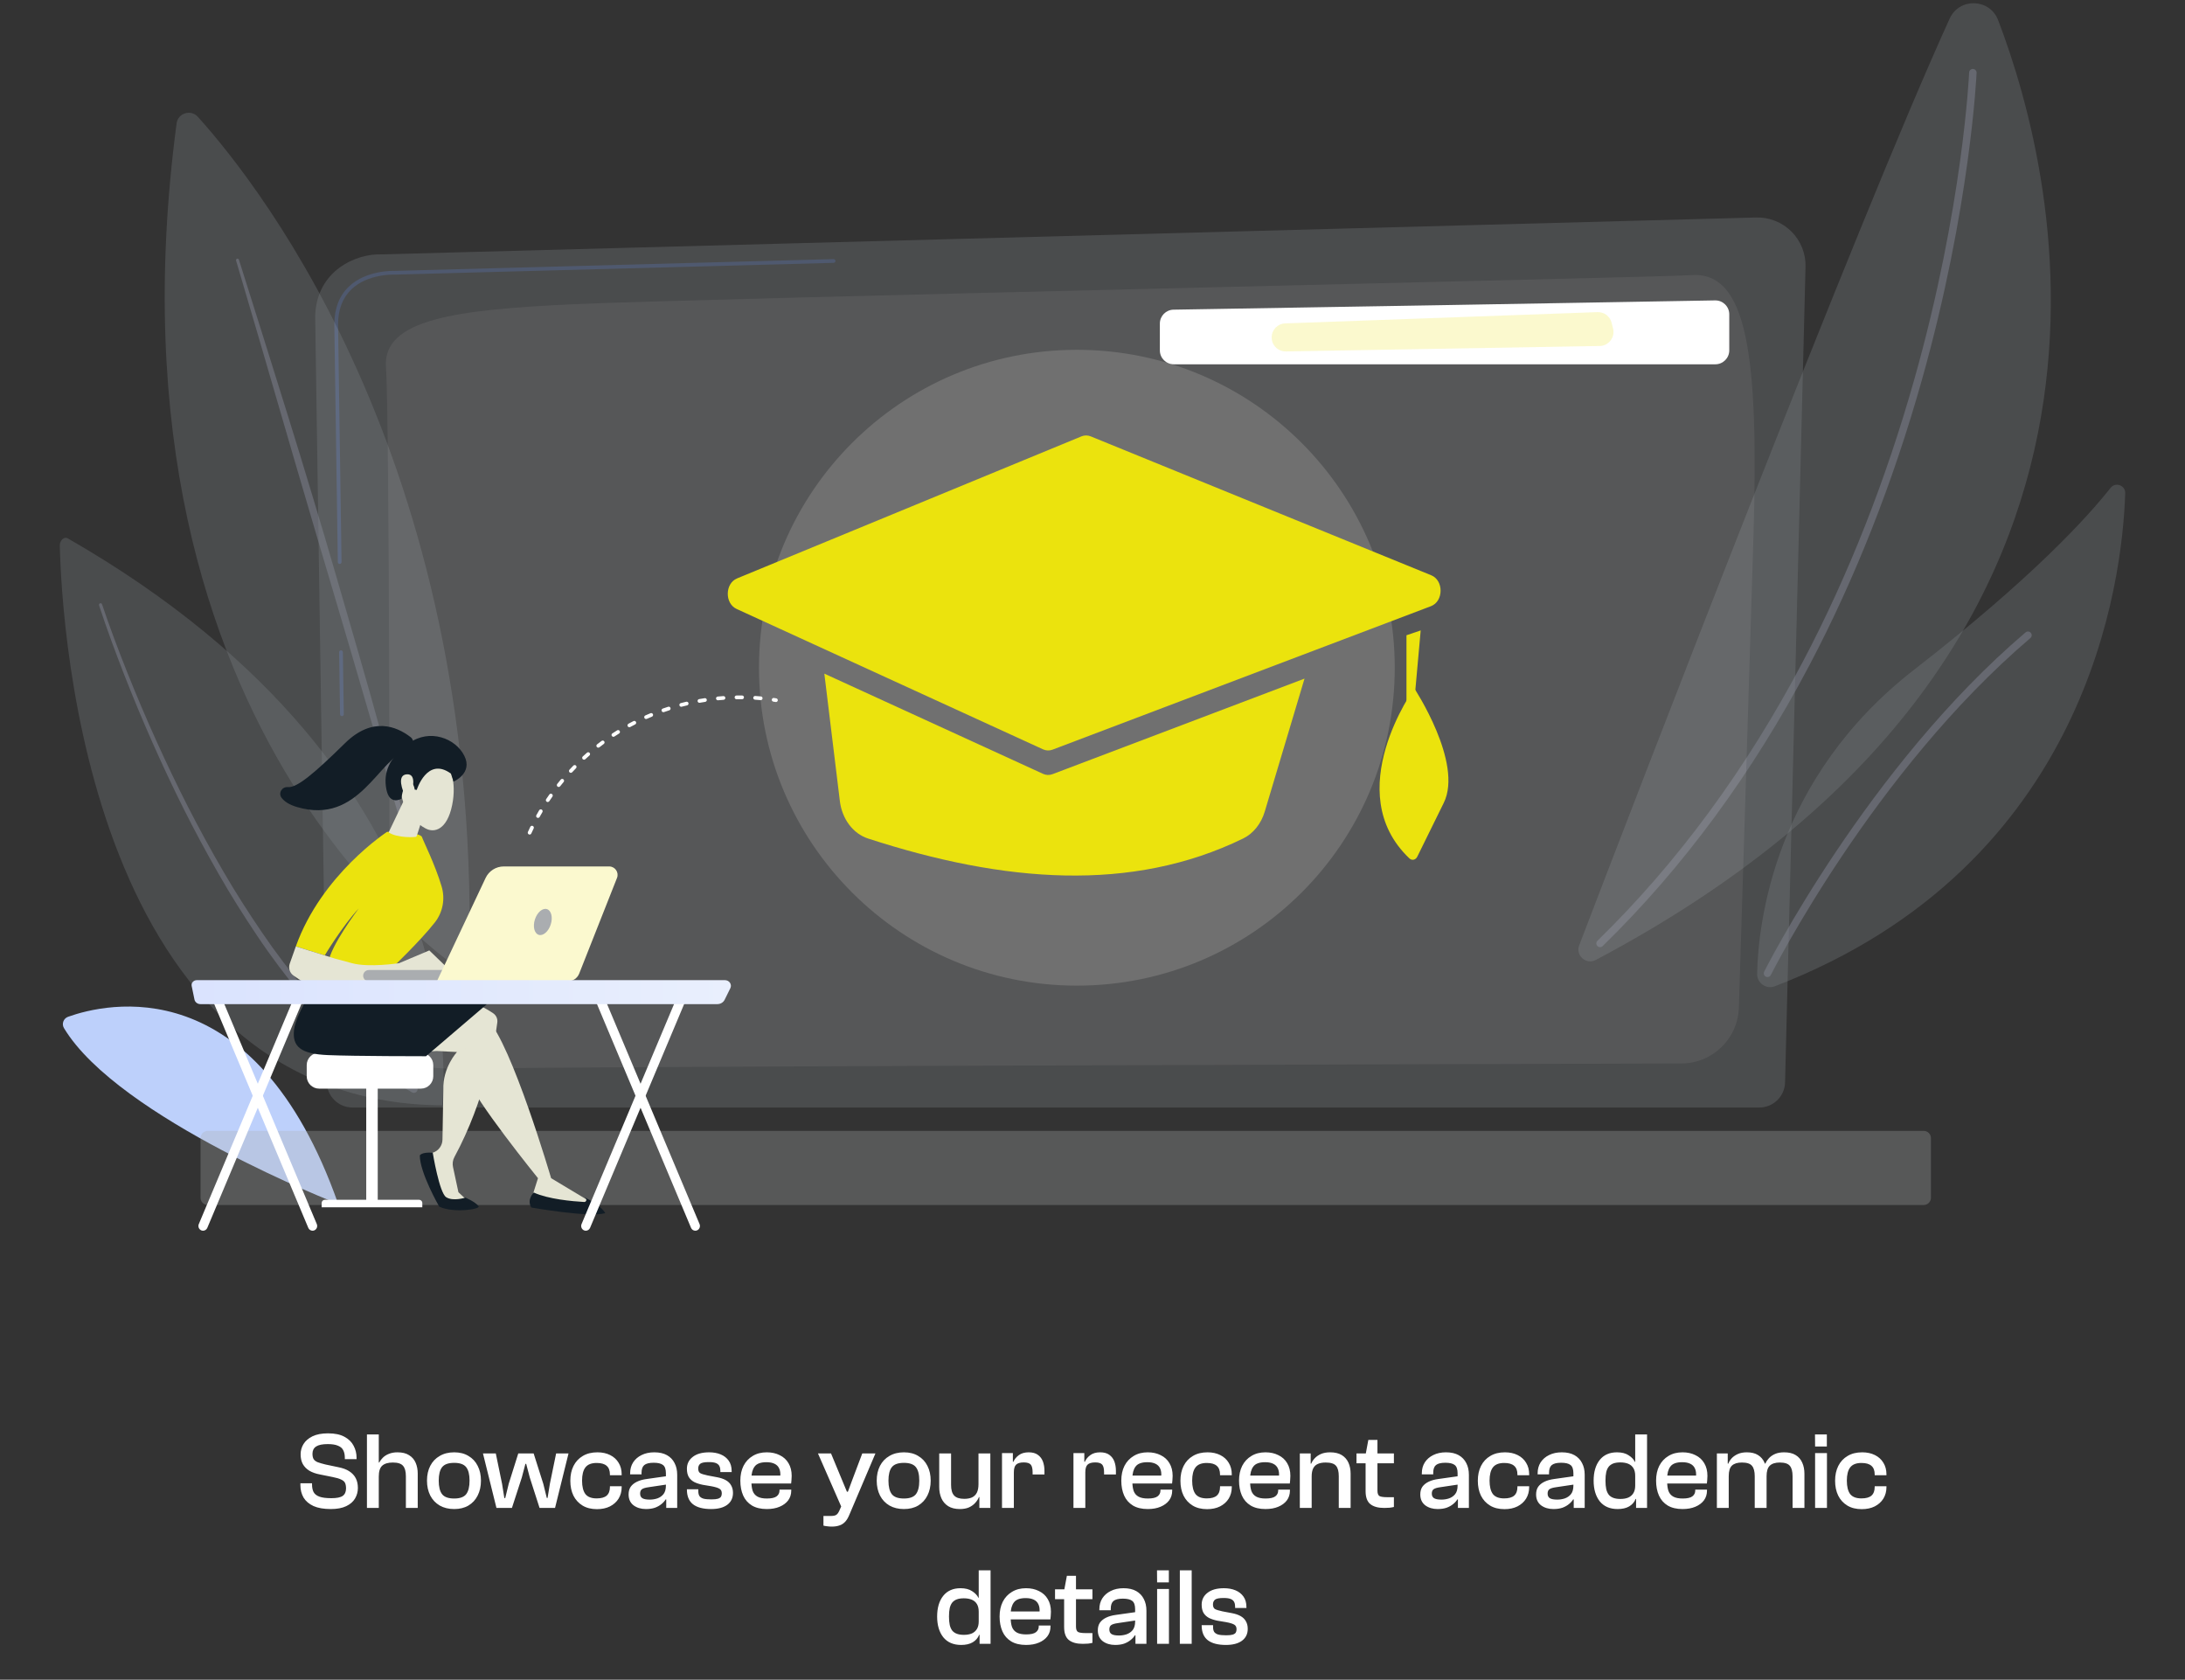 <svg width="402" height="309" viewBox="0 0 402 309" fill="none" xmlns="http://www.w3.org/2000/svg">
<rect x="0" y="0" width="402" height="309" fill="#333333" stroke="none"/>
<g opacity="0.3">
<path d="M11.001 100.394C11.37 115.479 16.316 202.795 81.337 203.342C81.337 203.342 89.673 143.3 12.471 99.039C11.796 98.651 10.976 99.409 11.001 100.394Z" fill="#81868B"/>
<path d="M18.777 111.178C20.205 115.433 21.801 119.645 23.463 123.82C25.13 127.997 26.888 132.136 28.739 136.233C30.59 140.331 32.532 144.385 34.569 148.391C36.614 152.393 38.772 156.336 41.032 160.217C43.284 164.103 45.707 167.886 48.236 171.591C50.756 175.304 53.488 178.867 56.366 182.297L57.456 183.574C57.82 184 58.177 184.431 58.564 184.835L60.843 187.298C62.423 188.879 63.988 190.479 65.681 191.935C69.02 194.893 72.603 197.58 76.476 199.759L76.483 199.763C76.813 199.948 76.93 200.366 76.744 200.696C76.558 201.027 76.14 201.143 75.811 200.958L75.806 200.955C71.841 198.687 68.205 195.916 64.833 192.884C63.122 191.389 61.548 189.757 59.959 188.143L57.67 185.633C57.281 185.221 56.924 184.782 56.559 184.35L55.467 183.051C52.585 179.565 49.857 175.953 47.348 172.197C44.83 168.449 42.422 164.627 40.188 160.707C37.945 156.792 35.809 152.818 33.786 148.787C31.772 144.753 29.854 140.672 28.028 136.551C26.203 132.429 24.471 128.267 22.831 124.07C21.195 119.87 19.63 115.646 18.224 111.355C18.174 111.203 18.258 111.039 18.41 110.989C18.562 110.939 18.725 111.022 18.776 111.173L18.777 111.178Z" fill="#DCE5FE"/>
</g>
<path d="M12.523 187.05C19.33 184.609 46.886 177.873 62.226 221.485C62.226 221.485 21.804 205.772 11.77 189.134C11.304 188.361 11.672 187.355 12.523 187.05Z" fill="#BDD0FB"/>
<g opacity="0.3">
<path d="M86.255 179.468C86.255 179.468 17.304 137.086 32.491 22.704C32.744 20.797 35.117 20.064 36.405 21.493C48.395 34.794 89.201 87.055 86.255 179.468Z" fill="#81868B"/>
<path d="M43.957 47.775C47.009 57.436 50.059 67.098 53.062 76.774C54.564 81.613 56.059 86.453 57.51 91.307L59.692 98.586L61.828 105.878L66.058 120.476L68.145 127.783L70.18 135.106C72.884 144.871 75.529 154.655 77.933 164.501C77.966 164.638 77.882 164.777 77.745 164.81C77.611 164.843 77.475 164.761 77.438 164.629L75.395 157.314L73.314 150.008C71.911 145.142 70.534 140.269 69.104 135.411L64.843 120.828L60.544 106.256L58.381 98.974L56.241 91.684C54.795 86.831 53.394 81.963 51.975 77.101C49.143 67.375 46.322 57.645 43.433 47.936C43.39 47.791 43.472 47.639 43.617 47.596C43.761 47.553 43.911 47.633 43.957 47.775Z" fill="#DCE5FE"/>
</g>
<g opacity="0.3">
<path d="M290.546 173.901C300.202 148.674 341.701 40.684 358.704 3.418C360.485 -0.486 366.088 -0.303 367.62 3.705C378.729 32.759 400.66 119.901 293.599 176.595C291.824 177.535 289.828 175.777 290.546 173.901Z" fill="#81868B"/>
<path d="M294.381 174.239C294.203 174.239 294.024 174.17 293.89 174.032C293.626 173.76 293.631 173.327 293.902 173.062C308.575 158.759 321.3 141.468 331.723 121.669C340.067 105.819 346.964 88.337 352.221 69.706C361.177 37.967 362.275 13.584 362.285 13.341C362.3 12.963 362.621 12.666 362.998 12.684C363.376 12.7 363.67 13.02 363.655 13.398C363.645 13.642 362.544 38.156 353.551 70.042C348.269 88.771 341.337 106.349 332.947 122.288C322.455 142.222 309.641 159.636 294.86 174.044C294.726 174.174 294.553 174.239 294.381 174.239Z" fill="#DCE5FE"/>
</g>
<g opacity="0.3">
<path d="M326.534 181.439C324.94 182.052 323.238 180.838 323.276 179.131C323.486 169.711 326.49 143.132 352.184 123.187C373.882 106.345 384.047 95.15 388.309 89.749C389.211 88.606 391.046 89.279 390.999 90.733C390.483 106.777 384.282 159.218 326.534 181.439Z" fill="#81868B"/>
<path d="M325.185 179.745C325.082 179.745 324.978 179.722 324.88 179.673C324.541 179.504 324.403 179.092 324.572 178.753C324.759 178.38 343.55 141.121 372.664 116.337C372.953 116.092 373.386 116.127 373.631 116.415C373.876 116.703 373.842 117.136 373.553 117.381C344.657 141.979 325.984 178.994 325.799 179.365C325.679 179.606 325.437 179.745 325.185 179.745Z" fill="#DCE5FE"/>
</g>
<g opacity="0.3">
<path d="M328.421 199.017C328.421 201.615 326.295 203.741 323.697 203.741H64.834C62.236 203.741 60.11 201.615 60.11 199.017L57.989 58.141C58.239 49.664 65.671 46.617 70.177 46.797L323.109 40.011C325.53 39.946 327.871 40.879 329.586 42.589C331.301 44.3 332.244 46.64 332.183 49.061L328.421 199.017Z" fill="#81868B"/>
<path d="M62.907 131.741C62.72 131.741 62.567 131.591 62.564 131.404L62.397 119.979C62.394 119.789 62.545 119.634 62.734 119.631C62.912 119.637 63.079 119.779 63.082 119.969L63.25 131.394C63.253 131.583 63.102 131.739 62.912 131.741C62.91 131.741 62.909 131.741 62.907 131.741Z" fill="#91B3FA"/>
<path d="M62.496 103.745C62.309 103.745 62.156 103.594 62.153 103.407L61.511 59.65C61.524 56.739 62.42 54.414 64.175 52.733C67.37 49.672 72.371 49.826 72.582 49.834L153.357 47.667C153.548 47.655 153.704 47.811 153.709 48C153.714 48.189 153.565 48.347 153.376 48.352L72.581 50.519C72.357 50.512 67.635 50.366 64.649 53.228C63.034 54.776 62.209 56.935 62.196 59.646L62.839 103.397C62.842 103.586 62.691 103.742 62.501 103.744C62.499 103.745 62.498 103.745 62.496 103.745Z" fill="#91B3FA"/>
<g opacity="0.32">
<path d="M71.514 191.201C71.785 179.557 71.684 76.451 71.016 67.546C70.348 58.641 84.217 56.971 105.509 55.969C126.802 54.967 306.454 50.999 311.08 50.624C321.477 49.781 323.629 65.322 322.589 99.061C321.808 124.408 320.513 166.163 319.917 185.365C319.739 191.083 315.066 195.619 309.346 195.635C266.114 195.754 100.419 196.229 89.389 196.557C76.695 196.936 71.407 195.818 71.514 191.201Z" fill="white"/>
</g>
<path d="M353.928 221.674H38.226C37.495 221.674 36.897 221.076 36.897 220.344V209.369C36.897 208.637 37.495 208.039 38.226 208.039H353.928C354.66 208.039 355.258 208.637 355.258 209.369V220.344C355.258 221.076 354.66 221.674 353.928 221.674Z" fill="#AAADB0"/>
<path d="M198.124 181.319C230.423 181.319 256.607 155.136 256.607 122.836C256.607 90.537 230.423 64.353 198.124 64.353C165.824 64.353 139.641 90.537 139.641 122.836C139.641 155.136 165.824 181.319 198.124 181.319Z" fill="white"/>
</g>
<path d="M69.495 198.787H67.381V221.652H69.495V198.787Z" fill="white"/>
<path d="M59.179 222.093H77.697V221.306C77.697 220.98 77.433 220.717 77.108 220.717H59.767C59.442 220.717 59.179 220.98 59.179 221.306V222.093Z" fill="white"/>
<path d="M56.431 197.994C56.431 199.244 57.454 200.267 58.704 200.267H77.44C78.691 200.267 79.714 199.244 79.714 197.994V195.938C79.714 194.687 78.691 193.664 77.44 193.664H58.704C57.454 193.664 56.431 194.687 56.431 195.938V197.994Z" fill="white"/>
<path d="M84.047 183.543C84.047 183.543 87.189 184.03 90.721 186.391C91.277 186.763 91.582 187.411 91.498 188.074C91.075 191.425 89.336 202.269 83.602 212.861C83.299 213.419 83.212 214.07 83.346 214.691L84.342 219.327L86.19 221.06H81.43L78.262 212.484L79.617 212.056C80.667 211.724 81.388 210.758 81.407 209.656L81.566 200.457C81.43 196.359 84.079 193.531 84.079 193.531L76.478 193.161L84.047 183.543Z" fill="#E5E5D4"/>
<path d="M88.049 221.895C88.482 222.463 83.383 223.211 80.808 221.97C80.808 221.97 77.237 215.758 77.237 212.559C77.237 212.559 77.521 211.907 79.617 212.055C79.617 212.055 80.816 219.411 82.082 220.235C83.348 221.059 85.624 220.318 85.624 220.318C85.624 220.318 87.409 221.058 88.049 221.895Z" fill="#121D26"/>
<path d="M77.44 193.664C77.481 193.594 85.624 192.685 85.624 192.685C85.624 192.685 85.357 195.161 86.19 198.569C87.023 201.978 98.978 216.744 98.978 216.744L97.725 220.717C101.601 222.067 105.413 222.283 109.165 221.406L101.396 216.744C101.396 216.744 94.125 191.967 89.672 187.546L81.51 184.723L77.44 193.664Z" fill="#E5E5D4"/>
<path d="M59.179 179.248C59.179 179.248 54.488 186.226 54.103 189.409C53.718 192.592 55.388 193.885 60.31 194.098C65.233 194.312 78.374 194.308 78.374 194.308L89.59 184.723C89.59 184.723 81.416 181.807 79.291 180.982C77.166 180.157 59.179 179.248 59.179 179.248Z" fill="#121D26"/>
<path d="M98.198 219.379C98.198 219.379 96.849 220.686 97.761 222.14C97.761 222.14 108.451 224.035 111.354 223.176C111.354 223.176 110.751 221.8 107.483 220.234L107.724 220.419C108.029 220.653 107.85 221.142 107.466 221.12C105.312 220.997 100.855 220.602 98.198 219.379Z" fill="#121D26"/>
<path d="M71.866 178.324C71.866 178.324 77.329 173.121 80.018 169.676C81.472 167.813 81.928 165.362 81.256 163.096C80.028 158.96 77.847 154.676 77.647 154.009C77.342 152.987 71.217 153.03 71.217 153.03C71.217 153.03 59.163 160.853 54.427 174.104L59.746 175.76C59.746 175.76 62.893 170.48 66.003 167.123C66.003 167.123 60.622 174.232 60.432 177.142L71.866 178.324Z" fill="#EBE30D"/>
<path d="M78.389 148.298C78.325 148.51 76.726 153.811 76.601 153.921C76.476 154.031 73.094 154.213 71.503 153.125L74.203 147.473L78.389 148.298Z" fill="#E5E5D4"/>
<path d="M82.532 140.894C82.532 140.894 84.113 143.599 83.186 148.114C82.259 152.629 79.932 153.293 78.299 152.402C76.667 151.511 74.487 149.83 73.769 145.928C73.051 142.026 80.393 137.489 82.532 140.894Z" fill="#E5E5D4"/>
<path d="M76.671 145.318C76.671 145.318 78.582 139.127 82.958 142.311L83.444 143.786C83.444 143.786 87.06 142.266 85.419 139.021C83.777 135.776 79.023 134.015 75.284 136.699C71.544 139.383 70.496 142.139 71.085 145.202C71.674 148.266 73.861 146.929 73.861 146.929C73.861 146.929 74.032 144.603 75.071 144.068C76.11 143.533 76.295 145.255 76.295 145.255L76.671 145.318Z" fill="#121D26"/>
<path d="M75.778 145.499C75.778 145.499 76.779 142.322 74.853 142.445C72.927 142.567 74.07 145.485 74.584 146.538L75.778 145.499Z" fill="#E5E5D4"/>
<path d="M82.996 178.71L78.982 174.842L73.429 177.187C73.429 177.187 67.902 178.044 64.739 177.187C61.576 176.331 61.576 176.331 61.576 176.331L54.427 174.105L53.305 177.278C53.02 178.084 53.306 178.978 54.003 179.473C54.621 179.913 55.346 180.396 55.808 180.598C56.75 181.01 79.014 180.313 79.014 180.313L82.996 178.71Z" fill="#E5E5D4"/>
<path d="M75.197 137.771C76.149 137.484 76.332 136.214 75.545 135.606C73.005 133.643 68.525 131.753 63.472 136.721C57.78 142.318 54.631 144.949 52.968 144.8C51.876 144.702 51.148 145.892 51.808 146.767C52.295 147.415 53.166 148.028 54.654 148.467C66.132 151.851 69.612 139.454 75.197 137.771Z" fill="#121D26"/>
<path d="M67.807 180.532C67.825 180.533 67.843 180.534 67.861 180.534L91.145 180.508C91.72 180.508 92.186 180.041 92.186 179.465C92.185 178.889 91.716 178.414 91.142 178.424L67.858 178.45C67.283 178.45 66.817 178.917 66.817 179.493C66.818 180.05 67.257 180.505 67.807 180.532Z" fill="#AAADB0"/>
<path d="M112.076 159.393H92.685C91.254 159.393 89.953 160.218 89.342 161.512L80.378 180.52H104.476C105.397 180.52 106.226 179.957 106.564 179.1L113.516 161.51C113.918 160.494 113.169 159.393 112.076 159.393Z" fill="#FBF9CF"/>
<path d="M98.415 169.139C97.995 170.445 98.305 171.713 99.108 171.971C99.911 172.23 100.903 171.381 101.323 170.075C101.744 168.77 101.433 167.502 100.63 167.244C99.827 166.985 98.835 167.834 98.415 169.139Z" fill="#AAADB0"/>
<path d="M127.923 226.406C128.036 226.406 128.15 226.383 128.26 226.335C128.693 226.144 128.892 225.631 128.706 225.188L110.824 182.655C110.638 182.212 110.136 182.008 109.703 182.198C109.271 182.389 109.071 182.902 109.257 183.344L127.14 225.878C127.278 226.208 127.593 226.406 127.923 226.406Z" fill="white"/>
<path d="M107.779 226.406C108.109 226.406 108.423 226.209 108.562 225.878L126.445 183.344C126.631 182.902 126.431 182.388 125.998 182.198C125.566 182.008 125.064 182.212 124.878 182.655L106.995 225.189C106.809 225.631 107.009 226.144 107.442 226.335C107.552 226.383 107.666 226.406 107.779 226.406Z" fill="white"/>
<path d="M57.504 226.406C57.616 226.406 57.73 226.383 57.84 226.335C58.273 226.144 58.473 225.631 58.286 225.188L40.404 182.655C40.218 182.212 39.717 182.008 39.283 182.198C38.851 182.389 38.651 182.902 38.837 183.344L56.72 225.878C56.859 226.208 57.173 226.406 57.504 226.406Z" fill="white"/>
<path d="M37.358 226.406C37.689 226.406 38.003 226.209 38.142 225.878L56.025 183.344C56.211 182.902 56.011 182.388 55.578 182.198C55.146 182.008 54.644 182.212 54.458 182.655L36.575 225.189C36.389 225.631 36.589 226.144 37.022 226.335C37.132 226.383 37.246 226.406 37.358 226.406Z" fill="white"/>
<path d="M35.264 181.384C35.209 181.12 35.283 180.847 35.466 180.64C35.648 180.433 35.92 180.312 36.207 180.312H133.369C133.746 180.312 134.098 180.493 134.301 180.79C134.504 181.088 134.532 181.463 134.373 181.784L133.32 183.92C133.079 184.409 132.557 184.722 131.982 184.722H36.874C36.339 184.722 35.879 184.367 35.778 183.875L35.264 181.384Z" fill="url(#paint0_linear_21912_9644)"/>
<path d="M215.918 56.967C230.228 56.756 301.016 55.517 315.544 55.262C316.978 55.237 318.153 56.392 318.153 57.826V64.454C318.153 65.87 317.005 67.018 315.589 67.018H215.957C214.541 67.018 213.393 65.87 213.393 64.454V59.531C213.392 58.13 214.516 56.988 215.918 56.967Z" fill="white"/>
<path opacity="0.2" d="M233.96 62.071C233.96 63.514 235.143 64.676 236.585 64.651L294.314 63.65C295.97 63.621 297.17 62.063 296.776 60.455L296.513 59.384C296.222 58.196 295.136 57.376 293.914 57.42L236.448 59.492C235.06 59.542 233.96 60.682 233.96 62.071Z" fill="#EBE30D"/>
<path d="M219.022 59.533C218.947 59.533 218.878 59.483 218.857 59.407C218.743 58.994 218.674 58.567 218.651 58.139C218.646 58.044 218.718 57.963 218.812 57.958C218.905 57.946 218.988 58.026 218.993 58.12C219.015 58.524 219.08 58.927 219.187 59.316C219.212 59.407 219.159 59.502 219.067 59.527C219.052 59.531 219.037 59.533 219.022 59.533Z" fill="white"/>
<path d="M97.439 153.527C97.392 153.527 97.344 153.517 97.298 153.496C97.126 153.418 97.049 153.214 97.127 153.042C97.27 152.727 97.417 152.414 97.567 152.103C97.65 151.932 97.855 151.861 98.025 151.944C98.196 152.026 98.267 152.231 98.185 152.402C98.037 152.708 97.892 153.016 97.752 153.325C97.694 153.452 97.57 153.527 97.439 153.527ZM98.982 150.466C98.926 150.466 98.869 150.453 98.816 150.423C98.651 150.331 98.591 150.122 98.683 149.957C98.852 149.655 99.023 149.355 99.199 149.057C99.295 148.894 99.506 148.84 99.668 148.936C99.831 149.032 99.886 149.242 99.79 149.405C99.617 149.698 99.448 149.993 99.282 150.29C99.219 150.403 99.103 150.466 98.982 150.466ZM100.771 147.543C100.705 147.543 100.639 147.524 100.581 147.485C100.423 147.38 100.381 147.167 100.486 147.01C100.678 146.722 100.874 146.437 101.073 146.155C101.182 146 101.396 145.963 101.551 146.072C101.705 146.181 101.743 146.395 101.634 146.549C101.438 146.828 101.245 147.108 101.056 147.391C100.99 147.489 100.881 147.543 100.771 147.543ZM102.789 144.773C102.714 144.773 102.639 144.748 102.576 144.698C102.428 144.581 102.403 144.365 102.52 144.217C102.734 143.946 102.952 143.677 103.173 143.412C103.294 143.266 103.511 143.246 103.656 143.367C103.802 143.488 103.822 143.704 103.701 143.85C103.483 144.112 103.269 144.376 103.058 144.642C102.99 144.728 102.89 144.773 102.789 144.773ZM105.021 142.172C104.938 142.172 104.854 142.141 104.788 142.08C104.649 141.951 104.641 141.734 104.77 141.596C105.005 141.343 105.243 141.092 105.485 140.845C105.617 140.709 105.835 140.707 105.97 140.839C106.105 140.971 106.108 141.188 105.976 141.323C105.738 141.567 105.504 141.813 105.272 142.062C105.205 142.135 105.113 142.172 105.021 142.172ZM107.453 139.756C107.36 139.756 107.267 139.719 107.2 139.646C107.072 139.506 107.081 139.289 107.22 139.161C107.475 138.927 107.733 138.697 107.993 138.469C108.136 138.345 108.352 138.359 108.477 138.502C108.601 138.644 108.587 138.861 108.444 138.986C108.188 139.21 107.935 139.436 107.684 139.666C107.619 139.726 107.535 139.756 107.453 139.756ZM110.069 137.542C109.967 137.542 109.866 137.497 109.798 137.41C109.681 137.261 109.708 137.045 109.858 136.929C110.13 136.717 110.405 136.508 110.683 136.302C110.835 136.189 111.05 136.221 111.162 136.373C111.275 136.525 111.243 136.739 111.091 136.852C110.818 137.055 110.547 137.261 110.279 137.47C110.217 137.519 110.142 137.542 110.069 137.542ZM112.854 135.546C112.743 135.546 112.633 135.491 112.567 135.391C112.463 135.232 112.507 135.02 112.666 134.916C112.955 134.727 113.246 134.54 113.539 134.357C113.7 134.258 113.911 134.307 114.011 134.467C114.111 134.628 114.062 134.84 113.901 134.94C113.613 135.119 113.326 135.302 113.042 135.489C112.984 135.527 112.919 135.546 112.854 135.546ZM115.794 133.783C115.672 133.783 115.555 133.719 115.492 133.605C115.401 133.439 115.463 133.23 115.629 133.139L115.819 133.037C116.06 132.907 116.303 132.78 116.546 132.655C116.714 132.568 116.921 132.635 117.007 132.803C117.094 132.972 117.027 133.178 116.859 133.265C116.619 133.388 116.381 133.513 116.144 133.64L115.957 133.741C115.905 133.77 115.849 133.783 115.794 133.783ZM118.869 132.27C118.737 132.27 118.612 132.194 118.555 132.066C118.478 131.893 118.556 131.69 118.73 131.614C119.046 131.474 119.364 131.338 119.683 131.206C119.858 131.133 120.059 131.217 120.131 131.393C120.203 131.568 120.12 131.768 119.945 131.84C119.63 131.97 119.318 132.103 119.007 132.241C118.962 132.261 118.915 132.27 118.869 132.27ZM122.057 131.014C121.915 131.014 121.783 130.926 121.733 130.784C121.671 130.605 121.766 130.41 121.944 130.348C122.271 130.234 122.598 130.125 122.927 130.019C123.109 129.96 123.301 130.06 123.359 130.24C123.417 130.42 123.318 130.614 123.137 130.672C122.813 130.776 122.491 130.883 122.17 130.995C122.132 131.008 122.094 131.014 122.057 131.014ZM125.336 130.019C125.184 130.019 125.045 129.917 125.005 129.763C124.957 129.579 125.067 129.392 125.25 129.345C125.585 129.258 125.92 129.174 126.256 129.095C126.441 129.052 126.625 129.166 126.668 129.351C126.712 129.535 126.597 129.719 126.413 129.763C126.082 129.841 125.752 129.922 125.423 130.008C125.394 130.015 125.365 130.019 125.336 130.019ZM128.684 129.288C128.521 129.288 128.377 129.171 128.347 129.005C128.314 128.819 128.439 128.641 128.625 128.608C128.965 128.548 129.306 128.491 129.648 128.439C129.836 128.411 130.01 128.539 130.038 128.726C130.067 128.914 129.938 129.089 129.751 129.117C129.415 129.168 129.079 129.224 128.745 129.283C128.724 129.286 128.704 129.288 128.684 129.288ZM142.76 129.148C142.742 129.148 142.724 129.146 142.706 129.143C142.566 129.121 142.426 129.099 142.286 129.078C142.099 129.051 141.969 128.876 141.997 128.689C142.025 128.502 142.2 128.373 142.387 128.4C142.529 128.421 142.672 128.443 142.814 128.466C143.001 128.496 143.128 128.672 143.098 128.859C143.071 129.028 142.926 129.148 142.76 129.148ZM132.08 128.825C131.906 128.825 131.757 128.693 131.739 128.515C131.721 128.327 131.859 128.159 132.048 128.141C132.392 128.108 132.736 128.079 133.081 128.054C133.271 128.044 133.434 128.183 133.447 128.372C133.461 128.561 133.319 128.725 133.13 128.738C132.791 128.763 132.452 128.791 132.113 128.824C132.102 128.825 132.091 128.825 132.08 128.825ZM139.954 128.798C139.944 128.798 139.934 128.798 139.923 128.797C139.585 128.766 139.246 128.74 138.906 128.718C138.717 128.706 138.574 128.543 138.586 128.354C138.599 128.165 138.764 128.022 138.951 128.034C139.296 128.056 139.64 128.083 139.984 128.114C140.173 128.131 140.312 128.298 140.295 128.486C140.279 128.664 140.13 128.798 139.954 128.798ZM135.503 128.634C135.316 128.634 135.163 128.484 135.16 128.297C135.157 128.107 135.308 127.952 135.497 127.948C135.723 127.945 135.942 127.943 136.173 127.943L136.534 127.945C136.723 127.946 136.875 128.101 136.874 128.29C136.872 128.479 136.719 128.63 136.531 128.63C136.53 128.63 136.529 128.63 136.528 128.63L136.173 128.629C135.954 128.628 135.73 128.631 135.508 128.634C135.506 128.634 135.504 128.634 135.503 128.634Z" fill="white"/>
<path d="M193.641 142.418C193.071 142.634 192.456 142.612 191.898 142.357L151.663 123.926L154.52 147.375C154.92 150.656 156.947 153.357 159.687 154.249C184.765 162.408 208.239 164.237 228.72 154.251C230.587 153.34 232.025 151.533 232.691 149.306L240.008 124.84L193.641 142.418Z" fill="#EBE30D"/>
<path d="M135.616 106.401L198.958 80.28C199.512 80.051 200.117 80.05 200.672 80.276L263.316 105.825C265.646 106.775 265.609 110.628 263.262 111.518L193.641 137.911C193.071 138.127 192.456 138.105 191.898 137.85L135.533 112.03C133.312 111.012 133.366 107.329 135.616 106.401Z" fill="#EBE30D"/>
<path d="M260.202 126.629C260.202 126.629 246.451 145.717 259.301 157.91C259.763 158.349 260.451 158.21 260.748 157.607L265.627 147.695C269.25 140.335 260.202 126.629 260.202 126.629Z" fill="#EBE30D"/>
<path d="M260.149 129.698H258.765V116.863L261.381 115.975L260.149 129.698Z" fill="#EBE30D"/>
<path d="M60.859 277.608C59.567 277.608 58.511 277.426 57.69 277.063C56.87 276.686 56.257 276.168 55.854 275.509C55.464 274.836 55.268 274.069 55.268 273.208V272.865H57.408V273.087C57.408 273.639 57.502 274.103 57.69 274.48C57.892 274.856 58.249 275.139 58.76 275.327C59.271 275.516 60.005 275.61 60.96 275.61C61.956 275.61 62.655 275.469 63.059 275.186C63.463 274.89 63.665 274.433 63.665 273.814C63.665 273.397 63.604 273.06 63.483 272.805C63.362 272.549 63.12 272.34 62.756 272.179C62.407 272.004 61.882 271.849 61.182 271.715L58.881 271.25C58.101 271.102 57.448 270.874 56.923 270.564C56.399 270.241 55.995 269.831 55.712 269.333C55.443 268.835 55.309 268.236 55.309 267.537C55.309 266.864 55.484 266.238 55.834 265.66C56.197 265.068 56.748 264.59 57.489 264.227C58.242 263.863 59.197 263.682 60.355 263.682C61.593 263.682 62.595 263.89 63.362 264.307C64.142 264.725 64.707 265.276 65.057 265.962C65.421 266.635 65.602 267.375 65.602 268.183V268.425H63.443V268.203C63.443 267.638 63.348 267.173 63.16 266.81C62.985 266.433 62.662 266.151 62.191 265.962C61.734 265.761 61.108 265.66 60.314 265.66C59.319 265.66 58.599 265.808 58.155 266.104C57.711 266.4 57.489 266.844 57.489 267.436C57.489 267.84 57.556 268.162 57.69 268.405C57.838 268.647 58.087 268.842 58.437 268.99C58.8 269.124 59.285 269.266 59.89 269.414L62.191 269.898C63.052 270.06 63.745 270.315 64.27 270.665C64.808 271.015 65.205 271.446 65.461 271.957C65.716 272.455 65.844 273.047 65.844 273.733C65.844 274.433 65.669 275.078 65.32 275.671C64.97 276.263 64.425 276.733 63.685 277.083C62.958 277.433 62.016 277.608 60.859 277.608ZM76.855 277.406H74.675V271.573C74.675 270.685 74.5 270.046 74.15 269.656C73.814 269.252 73.188 269.05 72.273 269.05C71.398 269.05 70.746 269.246 70.315 269.636C69.898 270.013 69.689 270.679 69.689 271.634H69.306L69.286 269.05H69.77C69.932 268.741 70.154 268.445 70.436 268.162C70.732 267.866 71.102 267.631 71.546 267.456C72.004 267.268 72.529 267.173 73.121 267.173C74.009 267.173 74.722 267.348 75.26 267.698C75.812 268.035 76.215 268.499 76.471 269.091C76.727 269.683 76.855 270.349 76.855 271.089V277.406ZM69.689 277.406H67.51V263.884H69.689V277.406ZM83.563 277.608C82.54 277.608 81.652 277.393 80.899 276.962C80.145 276.518 79.567 275.906 79.163 275.126C78.759 274.332 78.558 273.417 78.558 272.381C78.558 271.345 78.759 270.436 79.163 269.656C79.567 268.876 80.145 268.27 80.899 267.84C81.652 267.395 82.54 267.173 83.563 267.173C84.586 267.173 85.46 267.395 86.187 267.84C86.927 268.27 87.492 268.876 87.882 269.656C88.286 270.436 88.488 271.345 88.488 272.381C88.488 273.417 88.286 274.332 87.882 275.126C87.492 275.906 86.927 276.518 86.187 276.962C85.46 277.393 84.586 277.608 83.563 277.608ZM83.563 275.671C84.612 275.671 85.346 275.408 85.763 274.883C86.18 274.345 86.389 273.511 86.389 272.381C86.389 271.25 86.18 270.423 85.763 269.898C85.346 269.373 84.612 269.111 83.563 269.111C82.5 269.111 81.76 269.373 81.343 269.898C80.926 270.423 80.717 271.25 80.717 272.381C80.717 273.511 80.926 274.345 81.343 274.883C81.76 275.408 82.5 275.671 83.563 275.671ZM94.184 277.406H91.338L88.856 267.375H91.217L92.367 272.946L92.791 275.59H92.953L93.599 272.946L95.354 267.375H98.18L99.956 272.966L100.602 275.57H100.743L101.167 272.966L102.318 267.375H104.598L102.116 277.406H99.27L97.474 271.816L96.808 269.293H96.666L96 271.816L94.184 277.406ZM109.834 277.628C108.784 277.628 107.896 277.406 107.17 276.962C106.443 276.518 105.885 275.906 105.495 275.126C105.118 274.345 104.93 273.437 104.93 272.401C104.93 271.365 105.125 270.457 105.515 269.676C105.918 268.882 106.49 268.27 107.23 267.84C107.97 267.395 108.865 267.173 109.915 267.173C110.803 267.173 111.583 267.342 112.256 267.678C112.929 268.014 113.447 268.485 113.81 269.091C114.187 269.696 114.375 270.403 114.375 271.21V271.392H112.216V271.271C112.216 270.531 112.014 269.992 111.61 269.656C111.22 269.306 110.608 269.131 109.773 269.131C108.805 269.131 108.112 269.407 107.695 269.959C107.291 270.497 107.089 271.304 107.089 272.381C107.089 273.471 107.291 274.291 107.695 274.843C108.112 275.381 108.805 275.65 109.773 275.65C110.608 275.65 111.22 275.482 111.61 275.146C112.014 274.796 112.216 274.258 112.216 273.531V273.41H114.375V273.592C114.375 274.372 114.187 275.072 113.81 275.691C113.433 276.296 112.902 276.774 112.216 277.124C111.543 277.46 110.749 277.628 109.834 277.628ZM124.592 277.406H122.574V275.428L122.513 274.883V271.028C122.513 270.275 122.331 269.764 121.968 269.495C121.618 269.225 121.046 269.091 120.253 269.091C119.459 269.091 118.887 269.232 118.537 269.515C118.201 269.797 118.032 270.268 118.032 270.928V271.23H115.933V271.028C115.933 270.275 116.115 269.609 116.478 269.03C116.855 268.452 117.373 268.001 118.032 267.678C118.705 267.342 119.486 267.173 120.374 267.173C121.315 267.173 122.096 267.348 122.715 267.698C123.334 268.048 123.798 268.532 124.107 269.151C124.43 269.757 124.592 270.477 124.592 271.311V277.406ZM118.84 277.608C117.938 277.608 117.178 277.379 116.559 276.922C115.954 276.451 115.651 275.785 115.651 274.924C115.651 274.359 115.779 273.888 116.034 273.511C116.303 273.134 116.687 272.825 117.185 272.583C117.683 272.34 118.288 272.172 119.001 272.078L122.715 271.553V273.087L119.324 273.592C118.746 273.672 118.342 273.793 118.113 273.955C117.884 274.116 117.77 274.386 117.77 274.762C117.77 275.152 117.905 275.435 118.174 275.61C118.456 275.785 118.914 275.872 119.546 275.872C120.031 275.872 120.495 275.798 120.939 275.65C121.396 275.489 121.773 275.226 122.069 274.863C122.365 274.486 122.513 273.962 122.513 273.289L122.796 275.852L122.473 275.832C122.284 276.141 122.022 276.431 121.686 276.7C121.363 276.969 120.966 277.191 120.495 277.366C120.024 277.527 119.472 277.608 118.84 277.608ZM130.838 277.608C129.372 277.608 128.261 277.319 127.508 276.74C126.754 276.148 126.378 275.24 126.378 274.016V273.975H128.477V274.338C128.477 274.688 128.544 274.978 128.679 275.206C128.827 275.422 129.069 275.583 129.405 275.691C129.755 275.785 130.246 275.832 130.879 275.832C131.417 275.832 131.82 275.792 132.09 275.711C132.372 275.617 132.56 275.489 132.655 275.327C132.749 275.166 132.796 274.964 132.796 274.722C132.796 274.318 132.655 274.036 132.372 273.874C132.09 273.699 131.585 273.545 130.858 273.41L129.284 273.148C128.692 273.027 128.174 272.858 127.73 272.643C127.299 272.414 126.963 272.105 126.721 271.715C126.492 271.311 126.378 270.806 126.378 270.201C126.378 269.299 126.734 268.573 127.447 268.021C128.161 267.456 129.17 267.173 130.475 267.173C131.269 267.173 131.975 267.301 132.594 267.557C133.213 267.813 133.704 268.196 134.067 268.707C134.431 269.219 134.612 269.858 134.612 270.625V270.806H132.534V270.564C132.534 270.241 132.48 269.965 132.372 269.737C132.264 269.495 132.063 269.306 131.767 269.172C131.471 269.037 131.02 268.97 130.414 268.97C129.62 268.97 129.096 269.071 128.84 269.272C128.584 269.474 128.457 269.77 128.457 270.161C128.457 270.551 128.571 270.827 128.8 270.988C129.042 271.136 129.513 271.284 130.213 271.432L131.928 271.755C132.574 271.876 133.112 272.058 133.543 272.3C133.973 272.542 134.296 272.858 134.512 273.249C134.74 273.639 134.855 274.103 134.855 274.641C134.855 275.583 134.498 276.316 133.785 276.841C133.085 277.352 132.103 277.608 130.838 277.608ZM141.073 277.608C139.983 277.608 139.075 277.393 138.349 276.962C137.622 276.518 137.084 275.906 136.734 275.126C136.384 274.332 136.209 273.417 136.209 272.381C136.209 271.345 136.404 270.436 136.795 269.656C137.198 268.876 137.763 268.27 138.49 267.84C139.217 267.395 140.078 267.173 141.073 267.173C141.975 267.173 142.769 267.348 143.455 267.698C144.155 268.035 144.693 268.526 145.07 269.172C145.46 269.817 145.655 270.598 145.655 271.513C145.655 271.782 145.641 272.044 145.615 272.3C145.601 272.542 145.581 272.744 145.554 272.905H137.239V271.452H143.778L143.556 271.654C143.61 271.035 143.542 270.531 143.354 270.14C143.179 269.75 142.89 269.461 142.486 269.272C142.096 269.084 141.605 268.99 141.013 268.99C139.95 268.99 139.223 269.259 138.833 269.797C138.443 270.322 138.248 271.049 138.248 271.977V272.583C138.248 273.255 138.328 273.827 138.49 274.298C138.665 274.756 138.961 275.099 139.378 275.327C139.795 275.556 140.367 275.671 141.094 275.671C141.941 275.671 142.54 275.536 142.89 275.267C143.24 274.998 143.415 274.641 143.415 274.197V274.036H145.574V274.217C145.574 274.904 145.386 275.502 145.009 276.014C144.632 276.511 144.108 276.902 143.435 277.184C142.775 277.467 141.988 277.608 141.073 277.608ZM153.012 280.837C152.743 280.837 152.467 280.817 152.185 280.777C151.902 280.75 151.674 280.71 151.499 280.656V278.88H152.891C153.308 278.88 153.618 278.819 153.82 278.698C154.022 278.59 154.21 278.355 154.385 277.992L155.01 276.579L154.829 277.285L150.489 267.375H152.891L154.91 272.239L155.818 274.419H155.999L156.807 272.239L158.643 267.375H161.065L156.302 278.577C156.06 279.182 155.784 279.647 155.475 279.969C155.165 280.292 154.809 280.514 154.405 280.636C154.015 280.77 153.551 280.837 153.012 280.837ZM166.305 277.608C165.283 277.608 164.395 277.393 163.641 276.962C162.888 276.518 162.309 275.906 161.906 275.126C161.502 274.332 161.3 273.417 161.3 272.381C161.3 271.345 161.502 270.436 161.906 269.656C162.309 268.876 162.888 268.27 163.641 267.84C164.395 267.395 165.283 267.173 166.305 267.173C167.328 267.173 168.203 267.395 168.929 267.84C169.669 268.27 170.234 268.876 170.625 269.656C171.028 270.436 171.23 271.345 171.23 272.381C171.23 273.417 171.028 274.332 170.625 275.126C170.234 275.906 169.669 276.518 168.929 276.962C168.203 277.393 167.328 277.608 166.305 277.608ZM166.305 275.671C167.355 275.671 168.088 275.408 168.505 274.883C168.922 274.345 169.131 273.511 169.131 272.381C169.131 271.25 168.922 270.423 168.505 269.898C168.088 269.373 167.355 269.111 166.305 269.111C165.242 269.111 164.502 269.373 164.085 269.898C163.668 270.423 163.46 271.25 163.46 272.381C163.46 273.511 163.668 274.345 164.085 274.883C164.502 275.408 165.242 275.671 166.305 275.671ZM176.593 277.608C175.732 277.608 175.019 277.433 174.454 277.083C173.889 276.72 173.472 276.236 173.203 275.63C172.934 275.011 172.799 274.325 172.799 273.571V267.375H174.979V273.168C174.979 274.069 175.167 274.722 175.544 275.126C175.921 275.529 176.54 275.731 177.401 275.731C177.966 275.731 178.443 275.644 178.834 275.469C179.224 275.28 179.52 274.991 179.722 274.601C179.924 274.197 180.024 273.672 180.024 273.027H180.59V275.408H180.105C179.957 275.785 179.728 276.141 179.419 276.478C179.123 276.814 178.74 277.09 178.269 277.305C177.811 277.507 177.253 277.608 176.593 277.608ZM182.204 277.406H180.186V274.399L180.024 274.298V267.375H182.204V277.406ZM186.53 277.406H184.35V267.315H186.349V270.12L186.53 270.221V277.406ZM186.53 270.867H186.026V268.909H186.449C186.651 268.438 186.981 268.035 187.438 267.698C187.909 267.348 188.515 267.173 189.255 267.173C189.968 267.173 190.533 267.328 190.95 267.638C191.381 267.947 191.69 268.358 191.879 268.869C192.067 269.38 192.161 269.952 192.161 270.584V271.25H189.981V270.847C189.981 270.174 189.867 269.703 189.638 269.434C189.41 269.165 188.979 269.03 188.347 269.03C187.687 269.03 187.216 269.172 186.934 269.454C186.665 269.723 186.53 270.194 186.53 270.867ZM199.677 277.406H197.497V267.315H199.495V270.12L199.677 270.221V277.406ZM199.677 270.867H199.172V268.909H199.596C199.798 268.438 200.128 268.035 200.585 267.698C201.056 267.348 201.661 267.173 202.401 267.173C203.115 267.173 203.68 267.328 204.097 267.638C204.527 267.947 204.837 268.358 205.025 268.869C205.214 269.38 205.308 269.952 205.308 270.584V271.25H203.128V270.847C203.128 270.174 203.014 269.703 202.785 269.434C202.556 269.165 202.126 269.03 201.493 269.03C200.834 269.03 200.363 269.172 200.08 269.454C199.811 269.723 199.677 270.194 199.677 270.867ZM211.162 277.608C210.072 277.608 209.164 277.393 208.437 276.962C207.711 276.518 207.172 275.906 206.823 275.126C206.473 274.332 206.298 273.417 206.298 272.381C206.298 271.345 206.493 270.436 206.883 269.656C207.287 268.876 207.852 268.27 208.579 267.84C209.305 267.395 210.166 267.173 211.162 267.173C212.063 267.173 212.857 267.348 213.544 267.698C214.243 268.035 214.781 268.526 215.158 269.172C215.548 269.817 215.744 270.598 215.744 271.513C215.744 271.782 215.73 272.044 215.703 272.3C215.69 272.542 215.67 272.744 215.643 272.905H207.327V271.452H213.867L213.644 271.654C213.698 271.035 213.631 270.531 213.443 270.14C213.268 269.75 212.978 269.461 212.575 269.272C212.185 269.084 211.693 268.99 211.101 268.99C210.038 268.99 209.312 269.259 208.922 269.797C208.531 270.322 208.336 271.049 208.336 271.977V272.583C208.336 273.255 208.417 273.827 208.579 274.298C208.753 274.756 209.049 275.099 209.467 275.327C209.884 275.556 210.456 275.671 211.182 275.671C212.03 275.671 212.629 275.536 212.978 275.267C213.328 274.998 213.503 274.641 213.503 274.197V274.036H215.663V274.217C215.663 274.904 215.474 275.502 215.098 276.014C214.721 276.511 214.196 276.902 213.523 277.184C212.864 277.467 212.077 277.608 211.162 277.608ZM222.082 277.628C221.033 277.628 220.145 277.406 219.418 276.962C218.691 276.518 218.133 275.906 217.743 275.126C217.366 274.345 217.178 273.437 217.178 272.401C217.178 271.365 217.373 270.457 217.763 269.676C218.167 268.882 218.739 268.27 219.479 267.84C220.219 267.395 221.113 267.173 222.163 267.173C223.051 267.173 223.831 267.342 224.504 267.678C225.177 268.014 225.695 268.485 226.058 269.091C226.435 269.696 226.623 270.403 226.623 271.21V271.392H224.464V271.271C224.464 270.531 224.262 269.992 223.858 269.656C223.468 269.306 222.856 269.131 222.022 269.131C221.053 269.131 220.36 269.407 219.943 269.959C219.539 270.497 219.337 271.304 219.337 272.381C219.337 273.471 219.539 274.291 219.943 274.843C220.36 275.381 221.053 275.65 222.022 275.65C222.856 275.65 223.468 275.482 223.858 275.146C224.262 274.796 224.464 274.258 224.464 273.531V273.41H226.623V273.592C226.623 274.372 226.435 275.072 226.058 275.691C225.682 276.296 225.15 276.774 224.464 277.124C223.791 277.46 222.997 277.628 222.082 277.628ZM232.823 277.608C231.733 277.608 230.825 277.393 230.099 276.962C229.372 276.518 228.834 275.906 228.484 275.126C228.134 274.332 227.959 273.417 227.959 272.381C227.959 271.345 228.154 270.436 228.544 269.656C228.948 268.876 229.513 268.27 230.24 267.84C230.966 267.395 231.828 267.173 232.823 267.173C233.725 267.173 234.519 267.348 235.205 267.698C235.905 268.035 236.443 268.526 236.819 269.172C237.21 269.817 237.405 270.598 237.405 271.513C237.405 271.782 237.391 272.044 237.364 272.3C237.351 272.542 237.331 272.744 237.304 272.905H228.988V271.452H235.528L235.306 271.654C235.36 271.035 235.292 270.531 235.104 270.14C234.929 269.75 234.64 269.461 234.236 269.272C233.846 269.084 233.355 268.99 232.763 268.99C231.7 268.99 230.973 269.259 230.583 269.797C230.193 270.322 229.998 271.049 229.998 271.977V272.583C229.998 273.255 230.078 273.827 230.24 274.298C230.415 274.756 230.711 275.099 231.128 275.327C231.545 275.556 232.117 275.671 232.843 275.671C233.691 275.671 234.29 275.536 234.64 275.267C234.99 274.998 235.164 274.641 235.164 274.197V274.036H237.324V274.217C237.324 274.904 237.136 275.502 236.759 276.014C236.382 276.511 235.857 276.902 235.185 277.184C234.525 277.467 233.738 277.608 232.823 277.608ZM248.489 277.406H246.309V271.573C246.309 270.685 246.141 270.046 245.805 269.656C245.468 269.252 244.836 269.05 243.907 269.05C243.315 269.05 242.831 269.138 242.454 269.313C242.077 269.474 241.795 269.743 241.606 270.12C241.418 270.483 241.324 270.981 241.324 271.614H240.94L240.759 269.252H241.243C241.391 268.889 241.613 268.553 241.909 268.243C242.205 267.934 242.582 267.678 243.039 267.476C243.51 267.274 244.069 267.173 244.715 267.173C245.589 267.173 246.302 267.342 246.854 267.678C247.406 268.014 247.816 268.479 248.085 269.071C248.354 269.663 248.489 270.342 248.489 271.109V277.406ZM241.324 277.406H239.144V267.375H241.142V270.383L241.324 270.483V277.406ZM254.656 277.406C253.552 277.406 252.705 277.171 252.113 276.7C251.534 276.229 251.245 275.435 251.245 274.318V267.597L251.749 264.893H253.425V274.217C253.425 274.742 253.552 275.078 253.808 275.226C254.077 275.361 254.555 275.428 255.241 275.428H256.452V277.225C256.25 277.278 255.988 277.326 255.665 277.366C255.342 277.393 255.006 277.406 254.656 277.406ZM256.452 269.192H249.57V267.375H256.452V269.192ZM270.249 277.406H268.23V275.428L268.17 274.883V271.028C268.17 270.275 267.988 269.764 267.625 269.495C267.275 269.225 266.703 269.091 265.909 269.091C265.115 269.091 264.543 269.232 264.194 269.515C263.857 269.797 263.689 270.268 263.689 270.928V271.23H261.59V271.028C261.59 270.275 261.772 269.609 262.135 269.03C262.512 268.452 263.03 268.001 263.689 267.678C264.362 267.342 265.142 267.173 266.03 267.173C266.972 267.173 267.753 267.348 268.372 267.698C268.99 268.048 269.455 268.532 269.764 269.151C270.087 269.757 270.249 270.477 270.249 271.311V277.406ZM264.496 277.608C263.595 277.608 262.835 277.379 262.216 276.922C261.61 276.451 261.307 275.785 261.307 274.924C261.307 274.359 261.435 273.888 261.691 273.511C261.96 273.134 262.344 272.825 262.841 272.583C263.339 272.34 263.945 272.172 264.658 272.078L268.372 271.553V273.087L264.981 273.592C264.402 273.672 263.999 273.793 263.77 273.955C263.541 274.116 263.427 274.386 263.427 274.762C263.427 275.152 263.561 275.435 263.83 275.61C264.113 275.785 264.57 275.872 265.203 275.872C265.687 275.872 266.151 275.798 266.595 275.65C267.053 275.489 267.43 275.226 267.726 274.863C268.022 274.486 268.17 273.962 268.17 273.289L268.452 275.852L268.129 275.832C267.941 276.141 267.679 276.431 267.342 276.7C267.019 276.969 266.622 277.191 266.151 277.366C265.68 277.527 265.129 277.608 264.496 277.608ZM276.797 277.628C275.748 277.628 274.86 277.406 274.133 276.962C273.406 276.518 272.848 275.906 272.458 275.126C272.081 274.345 271.893 273.437 271.893 272.401C271.893 271.365 272.088 270.457 272.478 269.676C272.882 268.882 273.453 268.27 274.194 267.84C274.934 267.395 275.828 267.173 276.878 267.173C277.766 267.173 278.546 267.342 279.219 267.678C279.892 268.014 280.41 268.485 280.773 269.091C281.15 269.696 281.338 270.403 281.338 271.21V271.392H279.179V271.271C279.179 270.531 278.977 269.992 278.573 269.656C278.183 269.306 277.571 269.131 276.737 269.131C275.768 269.131 275.075 269.407 274.658 269.959C274.254 270.497 274.052 271.304 274.052 272.381C274.052 273.471 274.254 274.291 274.658 274.843C275.075 275.381 275.768 275.65 276.737 275.65C277.571 275.65 278.183 275.482 278.573 275.146C278.977 274.796 279.179 274.258 279.179 273.531V273.41H281.338V273.592C281.338 274.372 281.15 275.072 280.773 275.691C280.396 276.296 279.865 276.774 279.179 277.124C278.506 277.46 277.712 277.628 276.797 277.628ZM291.555 277.406H289.537V275.428L289.476 274.883V271.028C289.476 270.275 289.294 269.764 288.931 269.495C288.581 269.225 288.01 269.091 287.216 269.091C286.422 269.091 285.85 269.232 285.5 269.515C285.164 269.797 284.996 270.268 284.996 270.928V271.23H282.896V271.028C282.896 270.275 283.078 269.609 283.441 269.03C283.818 268.452 284.336 268.001 284.996 267.678C285.668 267.342 286.449 267.173 287.337 267.173C288.279 267.173 289.059 267.348 289.678 267.698C290.297 268.048 290.761 268.532 291.071 269.151C291.394 269.757 291.555 270.477 291.555 271.311V277.406ZM285.803 277.608C284.901 277.608 284.141 277.379 283.522 276.922C282.917 276.451 282.614 275.785 282.614 274.924C282.614 274.359 282.742 273.888 282.997 273.511C283.267 273.134 283.65 272.825 284.148 272.583C284.646 272.34 285.251 272.172 285.964 272.078L289.678 271.553V273.087L286.287 273.592C285.709 273.672 285.305 273.793 285.076 273.955C284.848 274.116 284.733 274.386 284.733 274.762C284.733 275.152 284.868 275.435 285.137 275.61C285.419 275.785 285.877 275.872 286.509 275.872C286.994 275.872 287.458 275.798 287.902 275.65C288.359 275.489 288.736 275.226 289.032 274.863C289.328 274.486 289.476 273.962 289.476 273.289L289.759 275.852L289.436 275.832C289.247 276.141 288.985 276.431 288.649 276.7C288.326 276.969 287.929 277.191 287.458 277.366C286.987 277.527 286.435 277.608 285.803 277.608ZM297.619 277.608C296.193 277.608 295.096 277.137 294.329 276.195C293.576 275.24 293.199 273.968 293.199 272.381C293.199 270.793 293.569 269.528 294.309 268.586C295.063 267.644 296.126 267.173 297.498 267.173C298.386 267.173 299.099 267.355 299.637 267.718C300.189 268.068 300.573 268.472 300.788 268.929H301.333L301.232 271.493H300.848C300.848 270.928 300.741 270.463 300.526 270.1C300.31 269.737 300.001 269.468 299.597 269.293C299.193 269.118 298.696 269.03 298.104 269.03C297.619 269.03 297.202 269.091 296.852 269.212C296.516 269.333 296.233 269.521 296.005 269.777C295.789 270.033 295.628 270.376 295.52 270.806C295.426 271.237 295.379 271.762 295.379 272.381C295.379 272.986 295.426 273.511 295.52 273.955C295.628 274.386 295.789 274.735 296.005 275.004C296.233 275.26 296.523 275.448 296.872 275.57C297.222 275.691 297.633 275.751 298.104 275.751C298.696 275.751 299.193 275.664 299.597 275.489C300.001 275.3 300.31 275.025 300.526 274.661C300.741 274.298 300.848 273.841 300.848 273.289H301.232L301.333 275.751H300.929C300.7 276.33 300.304 276.787 299.738 277.124C299.187 277.447 298.48 277.608 297.619 277.608ZM303.028 277.406H301.01V275.025L300.848 274.762V263.884H303.028V277.406ZM309.554 277.608C308.464 277.608 307.556 277.393 306.829 276.962C306.103 276.518 305.565 275.906 305.215 275.126C304.865 274.332 304.69 273.417 304.69 272.381C304.69 271.345 304.885 270.436 305.275 269.656C305.679 268.876 306.244 268.27 306.971 267.84C307.697 267.395 308.558 267.173 309.554 267.173C310.456 267.173 311.25 267.348 311.936 267.698C312.635 268.035 313.174 268.526 313.55 269.172C313.941 269.817 314.136 270.598 314.136 271.513C314.136 271.782 314.122 272.044 314.095 272.3C314.082 272.542 314.062 272.744 314.035 272.905H305.719V271.452H312.259L312.037 271.654C312.09 271.035 312.023 270.531 311.835 270.14C311.66 269.75 311.371 269.461 310.967 269.272C310.577 269.084 310.086 268.99 309.494 268.99C308.431 268.99 307.704 269.259 307.314 269.797C306.924 270.322 306.729 271.049 306.729 271.977V272.583C306.729 273.255 306.809 273.827 306.971 274.298C307.146 274.756 307.442 275.099 307.859 275.327C308.276 275.556 308.848 275.671 309.574 275.671C310.422 275.671 311.021 275.536 311.371 275.267C311.72 274.998 311.895 274.641 311.895 274.197V274.036H314.055V274.217C314.055 274.904 313.867 275.502 313.49 276.014C313.113 276.511 312.588 276.902 311.916 277.184C311.256 277.467 310.469 277.608 309.554 277.608ZM331.981 277.406H329.801V271.573C329.801 270.685 329.633 270.046 329.297 269.656C328.974 269.252 328.355 269.05 327.44 269.05C326.619 269.05 326.007 269.246 325.603 269.636C325.213 270.013 325.018 270.658 325.018 271.573L324.634 271.614L324.453 269.252H324.776C324.937 268.902 325.159 268.573 325.442 268.263C325.738 267.94 326.115 267.678 326.572 267.476C327.03 267.274 327.588 267.173 328.247 267.173C329.122 267.173 329.828 267.342 330.366 267.678C330.918 268.014 331.322 268.479 331.577 269.071C331.847 269.663 331.981 270.342 331.981 271.109V277.406ZM318.055 277.406H315.875V267.375H317.873V270.383L318.055 270.483V277.406ZM325.018 277.406H322.838V271.573C322.838 270.685 322.67 270.046 322.334 269.656C322.011 269.252 321.392 269.05 320.477 269.05C319.656 269.05 319.044 269.239 318.64 269.616C318.25 269.992 318.055 270.638 318.055 271.553L317.671 271.614L317.49 269.252H317.974C318.122 268.889 318.337 268.553 318.62 268.243C318.916 267.934 319.293 267.678 319.75 267.476C320.208 267.274 320.753 267.173 321.385 267.173C322.233 267.173 322.919 267.342 323.444 267.678C323.982 268.014 324.379 268.479 324.634 269.071C324.89 269.663 325.018 270.342 325.018 271.109V277.406ZM336.106 266.104H333.946L333.926 263.884H336.106V266.104ZM336.126 277.406H333.946V267.315H336.126V277.406ZM342.53 277.628C341.48 277.628 340.592 277.406 339.866 276.962C339.139 276.518 338.581 275.906 338.191 275.126C337.814 274.345 337.625 273.437 337.625 272.401C337.625 271.365 337.82 270.457 338.211 269.676C338.614 268.882 339.186 268.27 339.926 267.84C340.666 267.395 341.561 267.173 342.611 267.173C343.499 267.173 344.279 267.342 344.952 267.678C345.625 268.014 346.143 268.485 346.506 269.091C346.883 269.696 347.071 270.403 347.071 271.21V271.392H344.911V271.271C344.911 270.531 344.71 269.992 344.306 269.656C343.916 269.306 343.304 269.131 342.469 269.131C341.501 269.131 340.808 269.407 340.39 269.959C339.987 270.497 339.785 271.304 339.785 272.381C339.785 273.471 339.987 274.291 340.39 274.843C340.808 275.381 341.501 275.65 342.469 275.65C343.304 275.65 343.916 275.482 344.306 275.146C344.71 274.796 344.911 274.258 344.911 273.531V273.41H347.071V273.592C347.071 274.372 346.883 275.072 346.506 275.691C346.129 276.296 345.598 276.774 344.911 277.124C344.239 277.46 343.445 277.628 342.53 277.628ZM176.837 302.608C175.41 302.608 174.314 302.137 173.547 301.195C172.793 300.24 172.416 298.968 172.416 297.381C172.416 295.793 172.786 294.528 173.527 293.586C174.28 292.644 175.343 292.173 176.715 292.173C177.603 292.173 178.317 292.355 178.855 292.718C179.406 293.068 179.79 293.472 180.005 293.929H180.55L180.449 296.493H180.066C180.066 295.928 179.958 295.463 179.743 295.1C179.528 294.737 179.218 294.468 178.814 294.293C178.411 294.118 177.913 294.03 177.321 294.03C176.837 294.03 176.419 294.091 176.07 294.212C175.733 294.333 175.451 294.521 175.222 294.777C175.007 295.033 174.845 295.376 174.737 295.806C174.643 296.237 174.596 296.762 174.596 297.381C174.596 297.986 174.643 298.511 174.737 298.955C174.845 299.386 175.007 299.735 175.222 300.004C175.451 300.26 175.74 300.448 176.09 300.57C176.44 300.691 176.85 300.751 177.321 300.751C177.913 300.751 178.411 300.664 178.814 300.489C179.218 300.3 179.528 300.025 179.743 299.661C179.958 299.298 180.066 298.841 180.066 298.289H180.449L180.55 300.751H180.147C179.918 301.33 179.521 301.787 178.956 302.124C178.404 302.447 177.698 302.608 176.837 302.608ZM182.246 302.406H180.227V300.025L180.066 299.762V288.884H182.246V302.406ZM188.771 302.608C187.682 302.608 186.773 302.393 186.047 301.962C185.32 301.518 184.782 300.906 184.432 300.126C184.082 299.332 183.907 298.417 183.907 297.381C183.907 296.345 184.102 295.436 184.493 294.656C184.896 293.876 185.461 293.27 186.188 292.84C186.915 292.395 187.776 292.173 188.771 292.173C189.673 292.173 190.467 292.348 191.153 292.698C191.853 293.035 192.391 293.526 192.768 294.172C193.158 294.817 193.353 295.598 193.353 296.513C193.353 296.782 193.34 297.044 193.313 297.3C193.299 297.542 193.279 297.744 193.252 297.905H184.937V296.452H191.476L191.254 296.654C191.308 296.035 191.241 295.531 191.052 295.14C190.877 294.75 190.588 294.461 190.184 294.272C189.794 294.084 189.303 293.99 188.711 293.99C187.648 293.99 186.921 294.259 186.531 294.797C186.141 295.322 185.946 296.049 185.946 296.977V297.583C185.946 298.255 186.027 298.827 186.188 299.298C186.363 299.756 186.659 300.099 187.076 300.327C187.493 300.556 188.065 300.671 188.792 300.671C189.639 300.671 190.238 300.536 190.588 300.267C190.938 299.998 191.113 299.641 191.113 299.197V299.036H193.272V299.217C193.272 299.904 193.084 300.502 192.707 301.014C192.33 301.511 191.806 301.902 191.133 302.184C190.474 302.467 189.686 302.608 188.771 302.608ZM199.192 302.406C198.089 302.406 197.241 302.171 196.649 301.7C196.07 301.229 195.781 300.435 195.781 299.318V292.597L196.286 289.893H197.961V299.217C197.961 299.742 198.089 300.078 198.344 300.226C198.613 300.361 199.091 300.428 199.777 300.428H200.988V302.225C200.786 302.278 200.524 302.326 200.201 302.366C199.878 302.393 199.542 302.406 199.192 302.406ZM200.988 294.192H194.106V292.375H200.988V294.192ZM210.922 302.406H208.903V300.428L208.843 299.883V296.028C208.843 295.275 208.661 294.764 208.298 294.495C207.948 294.225 207.376 294.091 206.582 294.091C205.788 294.091 205.216 294.232 204.867 294.515C204.53 294.797 204.362 295.268 204.362 295.928V296.23H202.263V296.028C202.263 295.275 202.445 294.609 202.808 294.03C203.185 293.452 203.703 293.001 204.362 292.678C205.035 292.342 205.815 292.173 206.703 292.173C207.645 292.173 208.426 292.348 209.045 292.698C209.663 293.048 210.128 293.532 210.437 294.151C210.76 294.757 210.922 295.477 210.922 296.311V302.406ZM205.169 302.608C204.268 302.608 203.508 302.379 202.889 301.922C202.283 301.451 201.98 300.785 201.98 299.924C201.98 299.359 202.108 298.888 202.364 298.511C202.633 298.134 203.017 297.825 203.514 297.583C204.012 297.34 204.618 297.172 205.331 297.078L209.045 296.553V298.087L205.654 298.592C205.075 298.672 204.672 298.793 204.443 298.955C204.214 299.116 204.1 299.386 204.1 299.762C204.1 300.152 204.234 300.435 204.503 300.61C204.786 300.785 205.243 300.872 205.876 300.872C206.36 300.872 206.824 300.798 207.268 300.65C207.726 300.489 208.103 300.226 208.399 299.863C208.695 299.486 208.843 298.962 208.843 298.289L209.125 300.852L208.802 300.832C208.614 301.141 208.352 301.431 208.015 301.7C207.692 301.969 207.295 302.191 206.824 302.366C206.353 302.527 205.802 302.608 205.169 302.608ZM215.047 291.104H212.888L212.867 288.884H215.047V291.104ZM215.067 302.406H212.888V292.315H215.067V302.406ZM219.249 302.406H217.069V288.884H219.249V302.406ZM225.545 302.608C224.078 302.608 222.968 302.319 222.214 301.74C221.461 301.148 221.084 300.24 221.084 299.016V298.975H223.183V299.338C223.183 299.688 223.25 299.978 223.385 300.206C223.533 300.422 223.775 300.583 224.112 300.691C224.461 300.785 224.953 300.832 225.585 300.832C226.123 300.832 226.527 300.792 226.796 300.711C227.078 300.617 227.267 300.489 227.361 300.327C227.455 300.166 227.502 299.964 227.502 299.722C227.502 299.318 227.361 299.036 227.078 298.874C226.796 298.699 226.291 298.545 225.565 298.41L223.99 298.148C223.398 298.027 222.88 297.858 222.436 297.643C222.006 297.414 221.669 297.105 221.427 296.715C221.199 296.311 221.084 295.806 221.084 295.201C221.084 294.299 221.441 293.573 222.154 293.021C222.867 292.456 223.876 292.173 225.181 292.173C225.975 292.173 226.682 292.301 227.301 292.557C227.919 292.813 228.411 293.196 228.774 293.707C229.137 294.219 229.319 294.858 229.319 295.625V295.806H227.24V295.564C227.24 295.241 227.186 294.965 227.078 294.737C226.971 294.495 226.769 294.306 226.473 294.172C226.177 294.037 225.726 293.97 225.121 293.97C224.327 293.97 223.802 294.071 223.546 294.272C223.291 294.474 223.163 294.77 223.163 295.161C223.163 295.551 223.277 295.827 223.506 295.988C223.748 296.136 224.219 296.284 224.919 296.432L226.634 296.755C227.28 296.876 227.819 297.058 228.249 297.3C228.68 297.542 229.003 297.858 229.218 298.249C229.447 298.639 229.561 299.103 229.561 299.641C229.561 300.583 229.204 301.316 228.491 301.841C227.792 302.352 226.809 302.608 225.545 302.608Z" fill="white"/>
<defs>
<linearGradient id="paint0_linear_21912_9644" x1="35.246" y1="182.517" x2="134.475" y2="182.517" gradientUnits="userSpaceOnUse">
<stop stop-color="#DAE3FE"/>
<stop offset="1" stop-color="#E9EFFD"/>
</linearGradient>
</defs>
</svg>
